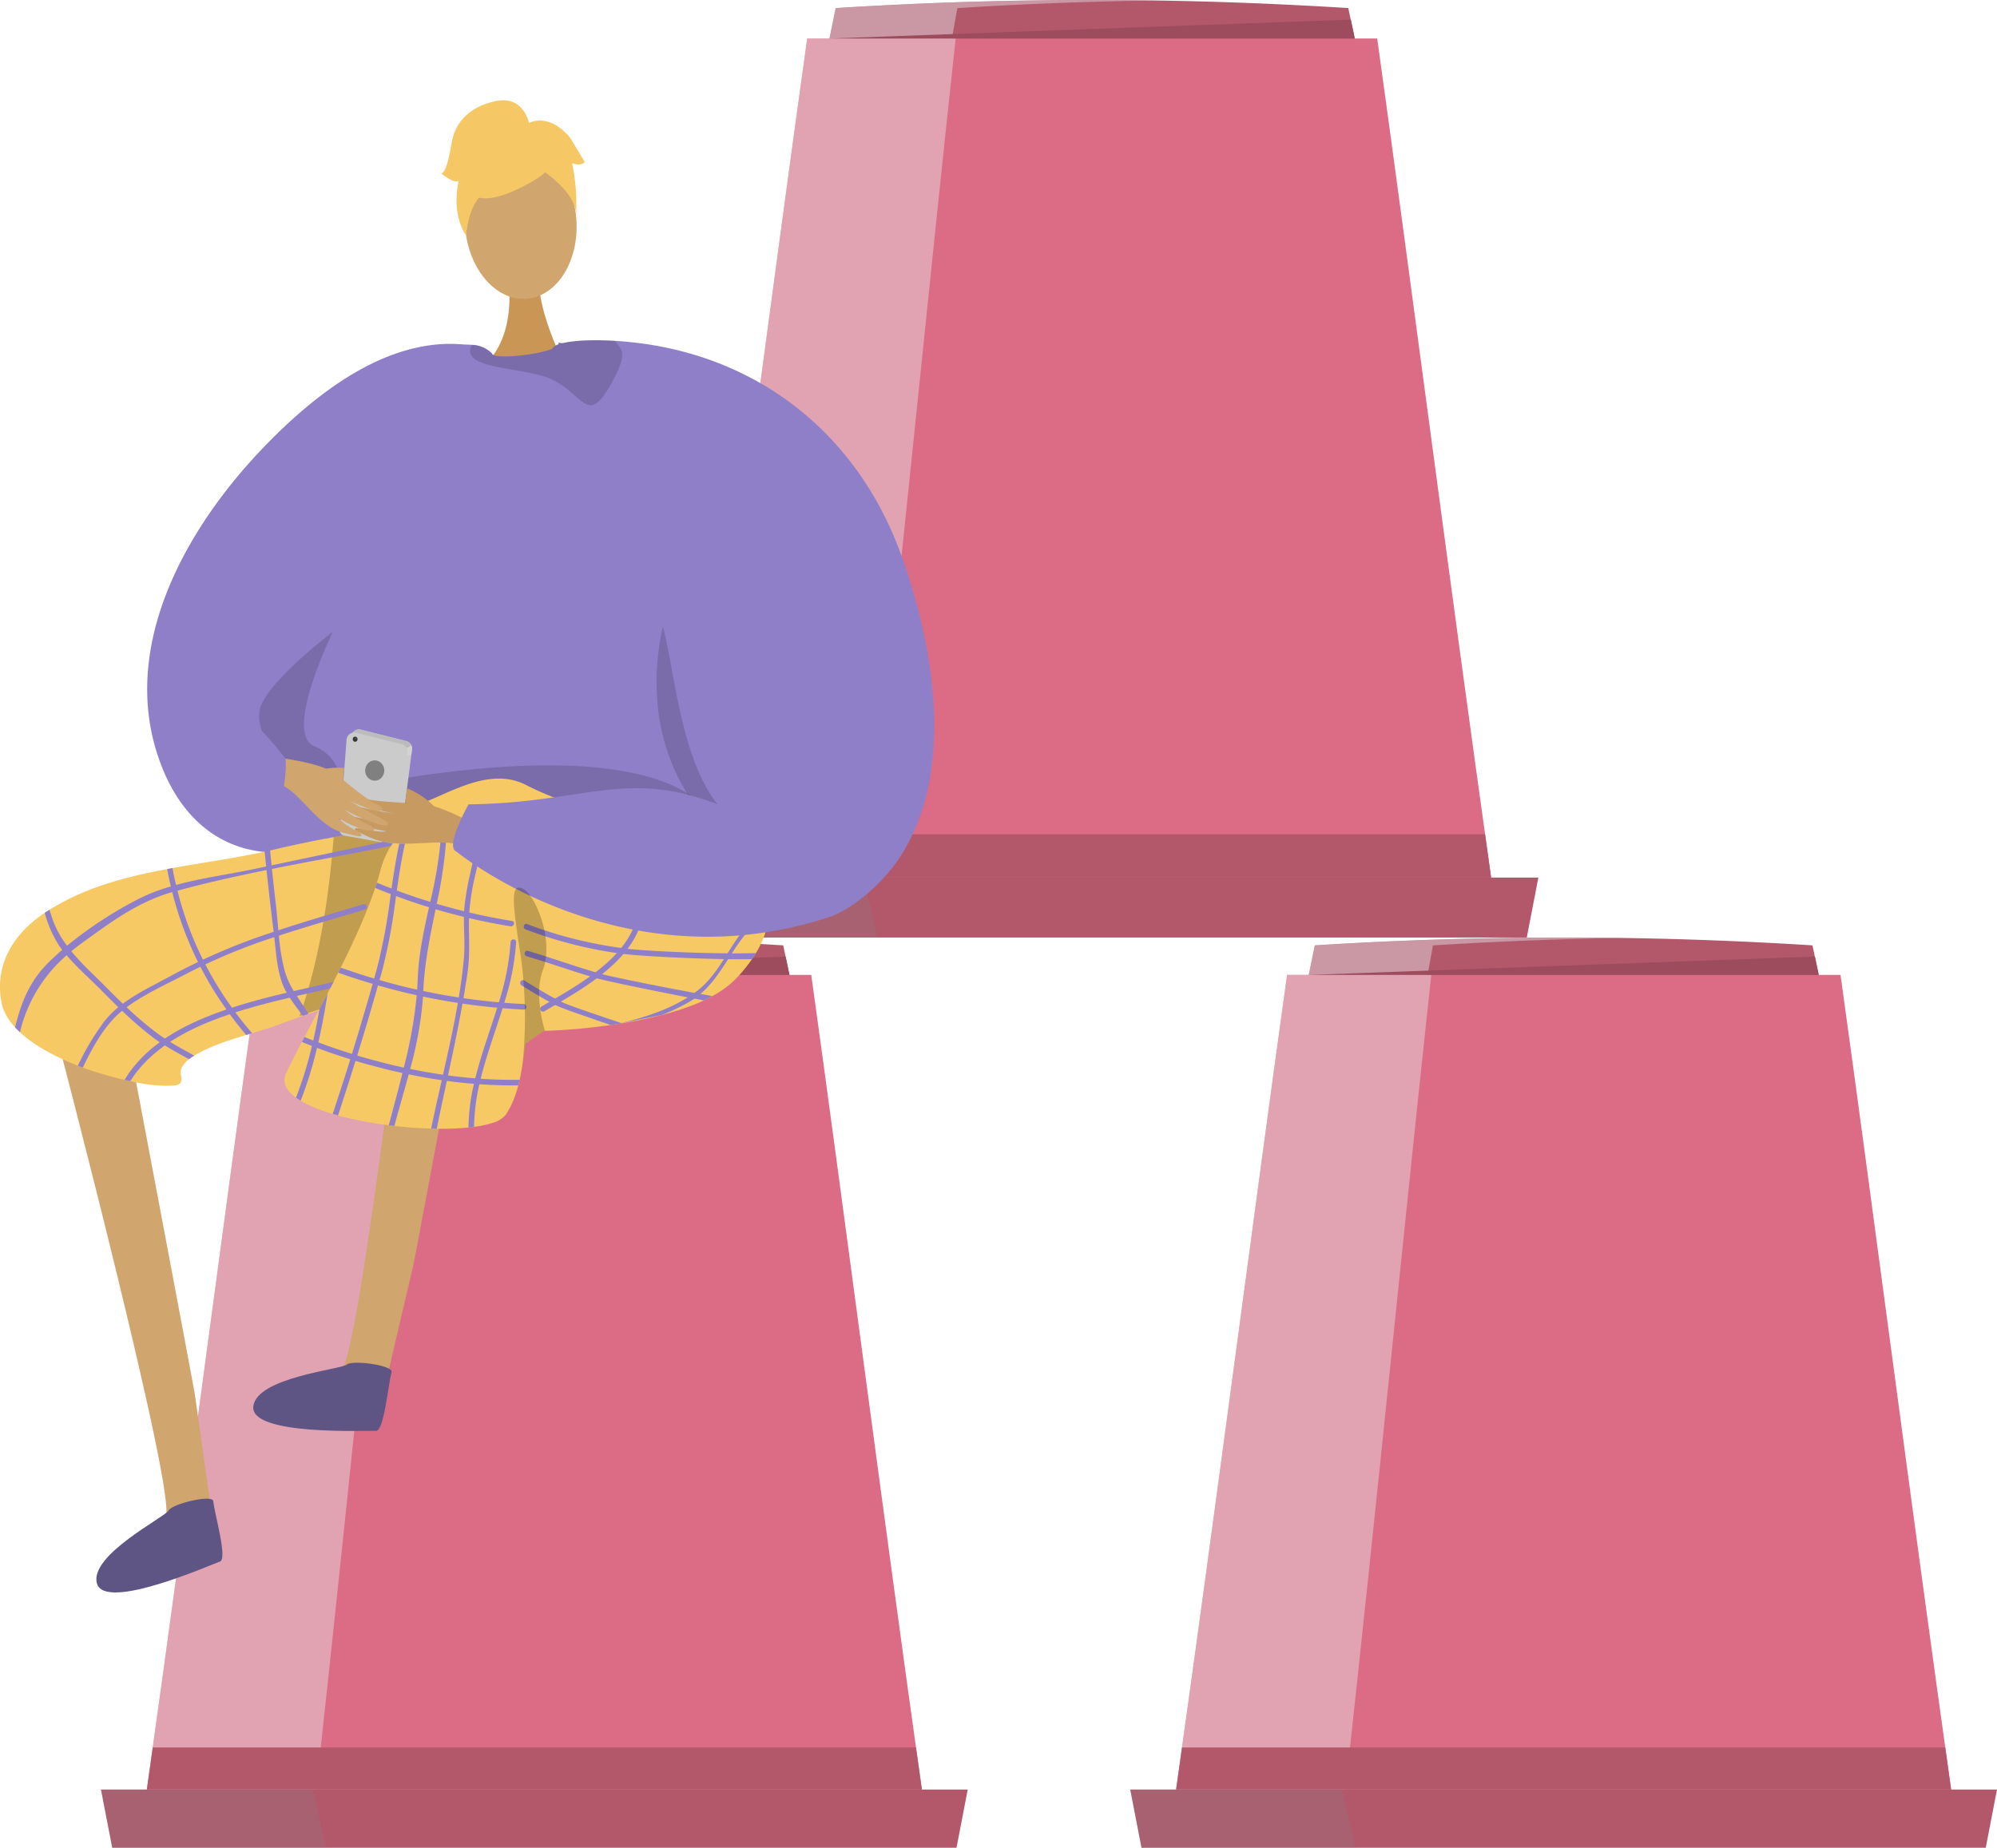 <svg xmlns="http://www.w3.org/2000/svg" xmlns:xlink="http://www.w3.org/1999/xlink" width="503.09" height="465.6" viewBox="0 0 503.09 465.6"><defs><style>.a{fill:none;}.b{fill:#b3576b;}.c{opacity:0.45;}.c,.f{mix-blend-mode:multiply;isolation:isolate;}.d{clip-path:url(#a);}.e{fill:#e6e7e8;}.f{opacity:0.22;}.g{clip-path:url(#b);}.h{fill:#808285;}.i{fill:#dc6c85;}.j{clip-path:url(#c);}.k{fill:#9c4c5d;}.l{clip-path:url(#d);}.m{clip-path:url(#e);}.n{clip-path:url(#f);}.o{clip-path:url(#g);}.p{clip-path:url(#h);}.q{clip-path:url(#i);}.ab,.r{fill:#f7c965;}.s{fill:#c99656;}.ag,.t{fill:#d0a56e;}.ae,.u{fill:#8f7fc8;}.ab,.ad,.af,.ag,.u,.x,.y,.z{fill-rule:evenodd;}.v{fill:#f6c865;}.af,.w{opacity:0.15;}.x{fill:#cbcbcb;}.y{fill:#bcbcbc;}.z{fill:#d3d3d3;}.aa{fill:#5f5585;}.ac{opacity:0.22;}.ad{fill:#c69a60;}.ah{fill:gray;}.ai{fill:#363636;}.aj{fill:#d0d0d0;opacity:0.54;}</style><clipPath id="a"><path class="a" d="M615.31,538.49h81.35l-.237-18.985H616.373Z" transform="translate(-615.31 -519.505)"/></clipPath><clipPath id="b"><path class="a" d="M591.663,649.145h57.884l.554-14.672H592.825Z" transform="translate(-591.663 -634.473)"/></clipPath><clipPath id="c"><path class="a" d="M598.477,729.819h58.415l5.865-205.272H613.011Z" transform="translate(-598.477 -524.547)"/></clipPath><clipPath id="d"><path class="a" d="M754.168,538.49h81.349l-.237-18.985H755.231Z" transform="translate(-754.168 -519.505)"/></clipPath><clipPath id="e"><path class="a" d="M730.522,649.145h57.884l.554-14.672H731.683Z" transform="translate(-730.522 -634.473)"/></clipPath><clipPath id="f"><path class="a" d="M737.335,729.819H795.75l5.865-205.272H751.87Z" transform="translate(-737.335 -524.547)"/></clipPath><clipPath id="g"><path class="a" d="M689.477,412.548h83.789l-.245-19.554H690.572Z" transform="translate(-689.477 -392.994)"/></clipPath><clipPath id="h"><path class="a" d="M665.121,526.521h59.62l.571-15.112H666.317Z" transform="translate(-665.121 -511.409)"/></clipPath><clipPath id="i"><path class="a" d="M672.139,609.614h60.166l6.041-211.427H687.109Z" transform="translate(-672.139 -398.187)"/></clipPath></defs><g transform="translate(-578.665 -392.992)"><g transform="translate(602.938 392.992)"><g transform="translate(0 236.238)"><path class="b" d="M615.31,538.493H747.777q-1.807-8.507-3.587-17.015a994.9,994.9,0,0,0-125.371,0q-1.742,8.5-3.509,17.011" transform="translate(-571.154 -519.502)"/><g class="c" transform="translate(44.156 0.005)"><g class="d"><path class="e" d="M645.495,538.49q1.552-8.507,3.077-17.011,23.929-1.51,47.852-1.862-38.763-.583-77.6,1.862-1.742,8.5-3.513,17.011Z" transform="translate(-615.31 -519.505)"/></g></g><path class="b" d="M592.286,634.473h218.36l-2.832,14.672H595.131Z" transform="translate(-591.124 -419.784)"/><g class="f" transform="translate(0 214.689)"><g class="g"><path class="h" d="M592.286,634.473H645.6l3.411,14.672H595.131Z" transform="translate(-591.124 -634.473)"/></g></g><path class="i" d="M696.1,729.818H598.477c10.059-71.351,19.814-146.913,27.96-205.271H765.854c8.119,58.358,17.837,133.92,27.866,205.271Z" transform="translate(-585.754 -515.127)"/><g class="c" transform="translate(12.723 9.42)"><g class="j"><path class="e" d="M641.125,729.818c7.862-71.351,15.284-146.913,21.633-205.271H626.437c-8.145,58.358-17.9,133.92-27.96,205.271Z" transform="translate(-598.477 -524.547)"/></g></g><path class="b" d="M599.965,628.8c-.495,3.54-.992,7.083-1.488,10.6H793.72c-.495-3.52-.99-7.062-1.483-10.6H599.965Z" transform="translate(-585.754 -424.707)"/><path class="k" d="M616.384,526.692l127.489-4.618.968,4.618Z" transform="translate(-570.222 -517.272)"/></g><g transform="translate(259.295 236.238)"><path class="b" d="M754.168,538.493H886.635q-1.807-8.507-3.587-17.015a994.9,994.9,0,0,0-125.371,0q-1.739,8.5-3.509,17.011" transform="translate(-710.012 -519.502)"/><g class="c" transform="translate(44.156 0.005)"><g class="l"><path class="e" d="M784.354,538.49q1.549-8.507,3.075-17.011,23.932-1.51,47.853-1.862-38.763-.583-77.6,1.862-1.742,8.5-3.51,17.011Z" transform="translate(-754.168 -519.505)"/></g></g><path class="b" d="M731.144,634.473H949.5l-2.832,14.672H733.99Z" transform="translate(-729.982 -419.784)"/><g class="f" transform="translate(0 214.689)"><g class="m"><path class="h" d="M731.144,634.473h53.311l3.412,14.672H733.99Z" transform="translate(-729.982 -634.473)"/></g></g><path class="i" d="M834.956,729.818H737.335c10.059-71.351,19.816-146.913,27.96-205.271H904.712c8.119,58.358,17.837,133.92,27.866,205.271Z" transform="translate(-724.612 -515.127)"/><g class="c" transform="translate(12.723 9.42)"><g class="n"><path class="e" d="M779.983,729.818c7.863-71.351,15.286-146.913,21.633-205.271H765.295c-8.143,58.358-17.9,133.92-27.96,205.271Z" transform="translate(-737.335 -524.547)"/></g></g><path class="b" d="M738.823,628.8c-.495,3.54-.992,7.083-1.488,10.6H932.578c-.495-3.52-.99-7.062-1.483-10.6H738.823Z" transform="translate(-724.612 -424.707)"/><path class="k" d="M755.242,526.692l127.49-4.618.968,4.618Z" transform="translate(-709.081 -517.272)"/></g><g transform="translate(137.171)"><path class="b" d="M689.477,412.551H825.916q-1.86-8.764-3.7-17.525a1024.935,1024.935,0,0,0-129.13,0q-1.793,8.759-3.613,17.521" transform="translate(-643.997 -392.992)"/><g class="c" transform="translate(45.48 0.004)"><g class="o"><path class="e" d="M720.567,412.549q1.6-8.764,3.169-17.521,24.649-1.557,49.286-1.918-39.925-.6-79.93,1.918-1.793,8.759-3.617,17.521Z" transform="translate(-689.477 -392.994)"/></g></g><path class="b" d="M665.762,511.41H890.669l-2.917,15.112H668.693Z" transform="translate(-664.565 -290.283)"/><g class="f" transform="translate(0 221.126)"><g class="p"><path class="h" d="M665.762,511.41h54.909l3.514,15.112H668.693Z" transform="translate(-664.565 -511.409)"/></g></g><path class="i" d="M772.686,609.615H672.139c10.362-73.491,20.41-151.32,28.8-211.428h143.6c8.362,60.108,18.371,137.937,28.7,211.428Z" transform="translate(-659.034 -388.486)"/><g class="c" transform="translate(13.104 9.701)"><g class="q"><path class="e" d="M716.066,609.615c8.1-73.491,15.743-151.32,22.281-211.428h-37.41c-8.388,60.108-18.436,137.937-28.8,211.428Z" transform="translate(-672.139 -398.187)"/></g></g><path class="b" d="M673.672,505.563c-.51,3.647-1.021,7.3-1.533,10.92h201.1c-.51-3.625-1.02-7.273-1.527-10.92H673.672Z" transform="translate(-659.034 -295.354)"/><path class="k" d="M690.583,400.4,821.9,395.64l1,4.757Z" transform="translate(-643.037 -390.695)"/></g></g><path class="r" d="M705.342,528.362c-.3.5-.633,1.008-.982,1.514a39.6,39.6,0,0,1-3.983,4.874,24.4,24.4,0,0,1-6.013,4.437h-.013c-.672.387-1.384.736-2.108,1.1h-.013c-6.089,2.833-13.706,4.629-20.651,5.755h-.011c-.958.168-1.89.31-2.82.439a153.094,153.094,0,0,1-16.578,1.475l7.514-4.618,1.408-.865,10.319-6.338,1.669-1.022,9.4-5.766,2.108-1.294,23.2-14.237S710.682,519.518,705.342,528.362Z" transform="translate(63.753 104.795)"/><g transform="translate(578.665 418.254)"><path class="s" d="M650.313,432.614s2.179,12.894-5.268,20.7S663.5,451.87,663.5,451.87s-5.9-12.05-5.4-19.865S650.313,432.614,650.313,432.614Z" transform="translate(-522.257 -387.297)"/><ellipse class="t" cx="14.044" cy="19.161" rx="14.044" ry="19.161" transform="translate(115.685 12.91) rotate(-4.47)"/><path class="u" d="M602.429,546.612c5.335,13.15,16.134,22.755,33.015,20.853A373.827,373.827,0,0,1,675.64,565a330.388,330.388,0,0,1,36.69,1.7q7.053.725,13.318,1.679c.542-.3,37.158,12.274,44.114,13.54,8.693,1.587-9.643-36.3-10.575-38.237l18.261,26.712a25.9,25.9,0,0,0,2.8-1.828c16.619-12.573,14.177-43.07,10.222-58.963-9.7-39.039-45.307-57.318-50.306-59.8a104.974,104.974,0,0,0-19.921-7.387c-.672-.166-1.361-.353-2.052-.5-1.716-.411-3.451-.784-5.186-1.119a96.055,96.055,0,0,0-9.867-1.436c-.336-.058-.691-.075-1.025-.112a.609.609,0,0,1,.019.409c-.149.373-.71.747-1.55,1.1-4.14,1.7-15.071,2.685-15.165,1.212a7.471,7.471,0,0,0-4.644-2.183c-.894-.075-1.809-.056-2.779-.131-19.4-1.679-37.418,12.722-50.063,25.853C607.764,486.437,590.528,517.382,602.429,546.612Z" transform="translate(-561.442 -378.135)"/><g transform="translate(111.167)"><g transform="translate(5.209 5.252)"><path class="v" d="M659.879,423.622s-23.189,15.335-17.682-6.8C646.008,401.5,675.658,412.711,659.879,423.622Z" transform="translate(-640.671 -409.333)"/><path class="v" d="M656.277,418.427s14.192,6.986,13.514,15.161c0,0,1.107-24.335-12.425-23.885s-18.651,2.157-15.461,27.549C641.9,437.252,644.237,416.674,656.277,418.427Z" transform="translate(-640.987 -409.017)"/></g><path class="v" d="M660.385,412.568s-1.268-7.456-8.629-5.811-10.218,6.149-10.95,10.487-1.544,7.609-2.609,7.693c0,0,3.44,2.941,4.42,1.794,0,0-2.162,7.863,1.835,13.869,0,0,.624-9.781,5.86-11.26S660.385,412.568,660.385,412.568Z" transform="translate(-638.197 -406.52)"/><path class="v" d="M649.712,410.183s5.068-3.606,10.967,3.423l3.69,6.13s-.98,1.147-3.191.25c0,0,1.555,7.417.87,11.725L657.9,419.172Z" transform="translate(-628.21 -404.146)"/></g><path class="w" d="M674.475,468.672s-29.9,56.078,31.883,84.312l1.257.835,7.314-5.234s-29.115-40.628-29.226-41.673S674.475,468.672,674.475,468.672Z" transform="translate(-501.839 -352.613)"/><path class="w" d="M719.175,515.884s1.165-26.737-70.47-17.783,53.725,17.013,53.725,17.013Z" transform="translate(-537.092 -328.679)"/><path class="x" d="M625.064,514.659l14.485,2.607,2.489-19.357.181-1.417a1.864,1.864,0,0,0-.149-1.031v-.011a1.97,1.97,0,0,0-1.309-1.1l-11.45-2.874a1.937,1.937,0,0,0-2.267,1.139,2.033,2.033,0,0,0-.148.586Z" transform="translate(-538.421 -332.883)"/><path class="y" d="M626.124,492.619l13.652,3.623,1.374-.792a1.97,1.97,0,0,0-1.309-1.1l-11.45-2.874A1.937,1.937,0,0,0,626.124,492.619Z" transform="translate(-537.501 -332.883)"/><path class="z" d="M633.163,494.648V496.1l1.85-.063.181-1.417a1.863,1.863,0,0,0-.149-1.031Z" transform="translate(-531.396 -331.006)"/><g transform="translate(0 170.927)"><g transform="translate(14.323 59.488)"><path class="t" d="M586.335,535.477S617.3,653.524,613.654,656.493c-6.519,5.389-32.6,24.083-1.421,14.248,16.589-2.5,14.41-6.588,13.833-10.339-.471-3.064-3.774-26.387-4.967-34.819-.267-1.89-18.012-95.671-18.012-95.671Z" transform="translate(-586.335 -529.912)"/><path class="aa" d="M621.109,595.832c-.2-1.761-10.388.7-11.232,2.358S589.782,609.46,591.814,616.6s29-4.9,30.979-5.525S621.493,599.292,621.109,595.832Z" transform="translate(-581.713 -473.264)"/></g><path class="t" d="M652.95,512.1s-13.994,121.237-18.466,122.682c-8.031,2.654-39.115,10.608-6.5,12.76,16.365,3.694,15.82-.908,16.644-4.612.674-3.027,6.061-25.958,8.009-34.249.437-1.856,17.939-95.684,17.939-95.684Z" transform="translate(-548.547 -485.877)"/><path class="aa" d="M647.679,579.229c.456-1.712-9.934-3.117-11.322-1.879s-22.815,3.206-23.515,10.6,28.8,5.959,30.873,6.1S646.782,582.594,647.679,579.229Z" transform="translate(-549.032 -429.687)"/><g transform="translate(0 11.968)"><path class="ab" d="M579.044,548.875a11.187,11.187,0,0,0,.28,1.139c.112.355.243.708.392,1.063a14.889,14.889,0,0,0,2.741,4.1q.588.613,1.231,1.231a27.89,27.89,0,0,0,3.059,2.463c.205.15.411.3.635.446a47.079,47.079,0,0,0,5.6,3.191c1.7.839,3.469,1.621,5.3,2.33.3.112.614.243.932.355.112.037.205.075.317.112a3.734,3.734,0,0,1,.485.187,86.465,86.465,0,0,0,9.7,2.835,1.1,1.1,0,0,0,.334.075c.486.131.952.243,1.419.336h.019c.446.093.876.185,1.305.26a36.788,36.788,0,0,0,8.338.9c2.648-.112,3.6-.168,3.1-2.872-.28-1.51.784-2.835,2.052-3.824.28-.224.577-.411.857-.6.149-.093.317-.187.467-.28,4.011-2.426,8.543-3.862,13.094-5.223.5-.15.99-.3,1.492-.448,2.183-.654,4.366-1.324,6.474-2.089,2.069-.764,4.159-1.529,6.248-2.276.486-.166.969-.316,1.455-.5.857-.28,1.7-.56,2.555-.84a89.784,89.784,0,0,1,13.357-3.339c.2-.037.39-.056.577-.092a1.33,1.33,0,0,1,.261-.039c.913-.147,1.791-.28,2.648-.392.542-.075,1.083-.129,1.606-.2.726-.075,1.455-.149,2.144-.224,3.189-.318,6.007-.485,8.487-.691.822-.056,1.585-.149,2.314-.224,1.025-.13,1.977-.259,2.872-.446.523-.093,1.008-.205,1.492-.336.187-.056.392-.112.56-.168.224-.093.448-.168.652-.261.318-.131.6-.278.9-.428.243-.149.485-.3.745-.467,2.519-1.755,4.086-4.683,4.982-7.91.075-.3.166-.6.241-.895a35.987,35.987,0,0,0,.635-11.658c-.168-1.492-1.305-2.836-2.984-4.235-.224-.187-.467-.353-.691-.558-2.872-2.183-7-4.5-10.892-7.649-.168-.149-.355-.3-.542-.446-.28-.224-.542-.467-.8-.691-.353-.318-.689-.616-1.025-.894a1.1,1.1,0,0,0-.168-.149c-.093-.075-.168-.149-.261-.224-.372-.336-.745-.654-1.081-.952-1.025-.876-1.9-1.6-2.5-2.108-.614-.521-.969-.8-.969-.8-.261,0-.6.019-.988.056h-.019c-.149.019-.3.019-.485.037-.243.019-.523.056-.822.093-.353.037-.726.075-1.119.131-.43.056-.876.112-1.361.168-.43.056-.878.131-1.343.206q-.728.084-1.511.222H673.8c-.3.037-.6.1-.915.131-.187.039-.355.056-.56.093h-.017a3.483,3.483,0,0,0-.355.075h-.075c-.317.056-.672.093-1.027.149-.521.075-1.081.168-1.641.261h-.019c-.82.149-1.66.28-2.517.429h-.019c-.5.093-1.027.187-1.548.28-.56.11-1.139.205-1.716.317-.224.054-.448.092-.672.129-1.231.243-2.5.467-3.806.71-2.984.6-6.1,1.249-9.251,1.959-.261.075-.523.131-.784.187-.708.187-1.436.355-2.162.5-.448.11-.915.222-1.38.316a.353.353,0,0,1-.149.037h-.075c-7.537,1.66-15.3,2.7-22.981,4.086-.446.093-.894.168-1.343.26-10.409,1.922-20.574,4.571-29.657,10.259-.28.168-.56.336-.84.523a3.988,3.988,0,0,0-.355.243C582.178,531.511,577.216,539.251,579.044,548.875Z" transform="translate(-578.665 -504.464)"/></g><path class="ac" d="M619.083,552.33c2.553-.928,5-1.7,7.314-2.344,3.094-1,6-1.778,8.73-2.386,2.288-.519,4.454-.928,6.5-1.247,4.375-4.134,7.436-7.128,7.436-7.128l1.9-30.908c-1.513-1.315-2.773-2.375-3.58-3.049-.618-.519-.973-.807-.973-.807-.708.022-1.867.121-3.425.331-3.382.409-8.586,1.2-14.653,2.332-.22.045-.443.077-.663.121C626.829,518.274,624.651,536.893,619.083,552.33Z" transform="translate(-543.608 -492.498)"/><path class="ab" d="M617.843,576.39a4.5,4.5,0,0,0,.6.726,9.541,9.541,0,0,0,1.492,1.324c.355.261.745.523,1.175.784a22.934,22.934,0,0,0,2.7,1.38c.243.112.486.224.747.336,1.4.579,2.947,1.119,4.607,1.623h.019c.43.112.878.243,1.344.373.075.017.129.037.2.056.261.073.5.147.766.205,2.071.54,4.254,1.007,6.51,1.4q1.316.252,2.685.446a.377.377,0,0,1,.149.021c.224.037.429.075.635.112.28.035.542.075.822.091.334.056.689.094,1.025.131.467.075.932.131,1.4.187,2.687.3,5.391.523,7.983.616.43.017.859.037,1.289.056.484.019.951.019,1.417.019,1.324.037,2.611.017,3.841-.019.261-.019.542-.019.784-.039,1.175-.054,2.295-.129,3.357-.241.486-.037.951-.093,1.4-.168a27.334,27.334,0,0,0,3.563-.67,7.721,7.721,0,0,0,.8-.245,6.722,6.722,0,0,0,3.71-2.219c.28-.448.541-.9.8-1.363.131-.222.261-.465.374-.708a26.938,26.938,0,0,0,1.9-5.242c.129-.467.241-.932.334-1.4.3-1.287.523-2.594.728-3.9.28-1.716.5-3.451.782-5.186l3.806-2.7h.019a4.64,4.64,0,0,1,1.008-.56,2.435,2.435,0,0,1,1.417-.168,2.091,2.091,0,0,0,.708-.2c.243-.1.523-.207.859-.355,1.324-.579,3.432-1.567,6.005-2.835.56-.282,1.12-.56,1.716-.859.467-.224.934-.448,1.417-.691.3-.149.616-.3.915-.448,1.417-.689,2.891-1.436,4.42-2.2.448-.224.9-.448,1.343-.654,1.623-.82,3.264-1.66,4.943-2.5.3-.168.616-.317.915-.467.28-.149.579-.3.876-.448.15-.075.318-.166.467-.241,1.6-.822,3.19-1.625,4.737-2.444h.019c.523-.261,1.046-.523,1.548-.782h.019c1.529-.8,3.021-1.55,4.4-2.276.28-.131.558-.28.8-.411.5-.261,1.008-.523,1.473-.766.654-.334,1.289-.67,1.866-.969.374-.187.728-.373,1.046-.558.056-.037.075-.058.131-.1,0,.02.019.02.037,0,3.1-1.6,5.111-2.685,5.242-2.835.091-.093.428-.372.951-.782.28-.224.614-.486.988-.784,1.064-.857,2.426-1.978,3.824-3.245.728-.652,1.473-1.343,2.164-2.052a25.515,25.515,0,0,0,3.469-4.121c.932-1.494,1.287-2.818.614-3.712-.131-.168-.243-.317-.39-.485l-.019-.019a19.028,19.028,0,0,0-1.94-1.959c-.149-.148-.336-.278-.5-.446a33.8,33.8,0,0,0-8.375-5.092c-.018,0-.018-.019-.037-.019h-.019c-.075-.037-.149-.056-.224-.093a11.2,11.2,0,0,0-1.305-.523c-.728-.28-1.492-.542-2.276-.766-.019-.017-.019-.017-.037-.017a34.925,34.925,0,0,0-5.333-1.176q-1.2-.2-2.463-.28h-.018a38.541,38.541,0,0,0-5.074-.019h-.019a1.714,1.714,0,0,0-.3.019l-1.006-.316H712.6l-1.343-.448c-1.569-.5-3.768-1.214-6.362-2.09-.3-.093-.614-.205-.932-.317-2.538-.838-5.391-1.826-8.282-2.853-.3-.093-.6-.205-.9-.318-3.432-1.212-6.883-2.5-9.9-3.71h-.019c-.6-.224-1.156-.467-1.716-.691-.334-.149-.67-.3-1.006-.429-1.6-.691-3-1.343-4.123-1.94-5.669-2.984-11.789-1.473-17.159.654-.261.093-.5.205-.766.3-2.5,1.027-4.868,2.164-6.883,2.967a2.077,2.077,0,0,1-.3.131,5.344,5.344,0,0,0-1.287.726H651.6a10.9,10.9,0,0,0-1.978,1.884c-.205.243-.411.5-.633.784-.205.3-.429.6-.616.913a23.045,23.045,0,0,0-1.193,2h-.019c-.056.112-.131.224-.187.336a.143.143,0,0,0-.037.093c-.019.019-.019.019-.019.037-.149.241-.261.521-.392.764,0,.019-.019.019-.019.037-.019.056-.056.093-.075.149a2.8,2.8,0,0,0-.206.411c-.224.243-.429.485-.652.745-.336.392-.654.8-.971,1.232a2.787,2.787,0,0,0-.28.428.135.135,0,0,0-.075.112.194.194,0,0,0-.093.131,19.083,19.083,0,0,0-1.268,2.164,24.772,24.772,0,0,0-1.716,4.607c-.261.971-.541,1.94-.857,2.947-.131.431-.28.878-.43,1.326-.112.372-.261.745-.392,1.137-.168.523-.374,1.062-.577,1.585-.093.28-.187.56-.3.822-1.753,4.625-3.955,9.493-6.306,14.306-.131.261-.241.5-.372.747-.243.5-.485.988-.747,1.492-.205.428-.411.838-.633,1.268-.878,1.753-1.772,3.507-2.668,5.2-.374.728-.764,1.455-1.137,2.164-.131.243-.243.484-.373.727-.168.317-.355.654-.523.99-.037.075-.075.129-.112.2-.056.1-.094.187-.131.261-.241.467-.484.915-.726,1.363-.131.241-.243.465-.373.689-.71,1.343-1.4,2.666-2.071,3.936-.131.224-.241.448-.353.67-.224.429-.448.84-.672,1.249-.131.28-.28.542-.411.8-.131.243-.261.5-.373.747-1.193,2.293-2.274,4.42-3.171,6.285A3.951,3.951,0,0,0,617.843,576.39Z" transform="translate(-545.371 -498.055)"/></g><path class="x" d="M625.615,517.807l11.824,2.129a1.374,1.374,0,0,0,1.608-1.193l2.5-21.833a1.926,1.926,0,0,0-.15-1.044,1.974,1.974,0,0,0-1.309-1.1L628.642,491.9a1.937,1.937,0,0,0-2.267,1.139,2.063,2.063,0,0,0-.149.584l-1.735,22.731A1.369,1.369,0,0,0,625.615,517.807Z" transform="translate(-538.921 -332.521)"/><g transform="translate(85.908 60.477)"><g transform="translate(0 112.913)"><path class="ad" d="M633.345,502.715v.011a8.448,8.448,0,0,0,1.755,2.287c1.139.682,4.555,1.948,5.4,1.5s.106-2.618.106-2.618a20.211,20.211,0,0,0-6.821-4.523Z" transform="translate(-617.147 -499.374)"/><path class="ad" d="M660.455,508.4c-.85-.284-9.807-5.649-14.664-6.1s-12.121-.652-14.629-1.365c-2.948-.838-3.693.332-.295,1.63a47.812,47.812,0,0,0,7.734,2.19c.486.021-2.678-.405-6.117-1.119-3.656-.758-7.622-1.789-7.806-1.137-.351,1.264,10.181,4.1,12.037,4.3a46.458,46.458,0,0,1-4.892-.594c-2.207-.39-4.737-1.173-5.234-.715-.784.723,4.8,2.911,9.406,3.55.08.149-1.41.383-6.834-.743-.545-.114-1.933.125-.148.951,3.757,1.737,5.244,2.762,10.691,2.932,5.309.164,11.17-.928,14.991.353Z" transform="translate(-624.67 -498.259)"/></g><path class="ae" d="M640.632,567.741s41.121,33.911,93.963,16.489c5.6-1.847,13.56-8.45,17.981-15.407,13.7-21.549,8.371-52.532.271-75.347-11.441-32.223-38.32-52.381-72.279-54.418-5.727-.336-10.465-.093-13.225.6a6.377,6.377,0,0,0-1.006.3,2.757,2.757,0,0,0-1.494.969.4.4,0,0,0-.056.133,11,11,0,0,0-.764,7.46c2.629,13.971,21.917,36.69,28.576,62.244,3.1,11.807,4.513,33.276,13.8,45.065-23.278-8.952-33.5-.3-62.711.019,0,0-3.339,5.951-3.843,9.458C639.68,566.529,639.848,567.462,640.632,567.741Z" transform="translate(-611.558 -438.907)"/></g><path class="w" d="M660.557,447.973a14.652,14.652,0,0,1,1.473.54c9.083,3.768,9.531,13.411,16.657-.635,1.436-2.835,1.828-4.495,1.716-5.669-.168-1.363-1.044-2.052-1.828-3.152-5.727-.336-10.465-.093-13.225.6-.336-.058-.691-.075-1.025-.112a.609.609,0,0,1,.019.409,2.758,2.758,0,0,0-1.494.969.4.4,0,0,0-.056.133c-4.14,1.7-15.071,2.685-15.165,1.212a7.471,7.471,0,0,0-4.644-2.183c-.187.037-.355.093-.54.131C639.721,445.884,653.058,445.659,660.557,447.973Z" transform="translate(-523.658 -378.43)"/><path class="af" d="M634.426,519.49s1.173-9.113-6.846-12.349,4.646-28.916,4.646-28.916-17.93,13.5-18.565,20.335,7.01,15.74,11.058,17.224S634.426,519.49,634.426,519.49Z" transform="translate(-548.343 -344.327)"/><g transform="translate(59.905 161.761)"><g transform="translate(10.011 3.786)"><path class="ag" d="M616.106,495.174l.584,5.5.149,1.4c3.447,1.268,6.491,5.736,10.1,8.834,3.7,3.171,5.429,3.234,9.174,4.1,1.787.415,1.053-.629.6-.874-1.074-.573-1.936-1.085-2.616-1.522a10.037,10.037,0,0,1-2.321-1.776c-.118-.149-.138-.224-.1-.245.032.021.075.041.106.063.34.213.691.426,1.053.627.106.063.213.118.319.181a25.5,25.5,0,0,0,3.884,1.681,7.38,7.38,0,0,0,3.107.564c.2-.052.31-.148.319-.308,0-.224-.233-.469-.616-.734-.788-.543-2.183-1.171-3.354-1.864a35.572,35.572,0,0,1-3.427-2.319,1.727,1.727,0,0,1-.138-.118c.043.022.086.054.149.086,1.9,1.16,10.173,4.853,10.844,3.651.362-.65-3-2.215-5.959-3.82-1.5-.82-2.894-1.649-3.8-2.192a47.606,47.606,0,0,0,5.652,2.3c3.182,1,3.554-.415,1-1.522-1.522-.659-4.385-2.937-7.172-5.13a.661.661,0,0,0-.1-.075c-.319-.256-.627-.5-.937-.745-.84-.659-1.649-1.277-2.405-1.83a9.4,9.4,0,0,0-1.882-1.033C624.033,496.207,616.765,495.407,616.106,495.174Z" transform="translate(-616.106 -495.174)"/><path class="ag" d="M621.67,499.046c.224.883,3.395,1.914,4.64,2.043a3.453,3.453,0,0,0,1.4-.288c.319-.106.67-.235,1.033-.362-.319-.256-.627-.5-.937-.745l.267-3.053a19.82,19.82,0,0,0-4.554.19S621.437,498.163,621.67,499.046Z" transform="translate(-611.296 -493.948)"/></g><path class="ag" d="M620.754,496.927s-2.063-.282-7.572-3.117.049,4.319.049,4.319l10.521,5.583Z" transform="translate(-610.745 -493.147)"/></g><path class="u" d="M627.346,500.076c.715-.011-.021,11.609-2.921,15.172S605.9,508.173,605.3,502.89s8.13-13.479,11.286-13.182S627.346,500.076,627.346,500.076Z" transform="translate(-555.585 -334.374)"/><ellipse class="ah" cx="2.413" cy="2.561" rx="2.413" ry="2.561" transform="translate(91.99 166.337)"/><ellipse class="ah" cx="0.63" cy="0.669" rx="0.63" ry="0.669" transform="translate(88.836 160.332)"/><ellipse class="ai" cx="0.571" cy="0.606" rx="0.571" ry="0.606" transform="translate(88.895 160.395)"/><circle class="aj" cx="0.117" cy="0.117" r="0.117" transform="translate(89.505 160.721)"/></g><g transform="translate(696.687 629.705)"><path class="ae" d="M641.868,567.154c.485-.037.951-.093,1.4-.168a51.843,51.843,0,0,1,1.343-10.743c.112-.467.224-.934.336-1.382,1.473-6.005,3.675-11.882,5.522-17.794.149-.448.28-.9.411-1.361a63.552,63.552,0,0,0,3-15.277c.037-.9-1.361-.9-1.4,0a63.714,63.714,0,0,1-2.967,15.182c-.131.448-.278.9-.409,1.344-1.847,5.912-4.048,11.807-5.522,17.813-.131.467-.243.915-.336,1.38A49.722,49.722,0,0,0,641.868,567.154Z" transform="translate(-641.868 -519.757)"/></g><g transform="translate(687.286 602.649)"><path class="ae" d="M636.834,580c.484.019.951.019,1.417.019.8-4.011,1.66-8.02,2.536-12.05.093-.467.205-.915.3-1.382,1.287-6.024,2.575-12.048,3.638-18.091.093-.448.168-.915.243-1.363.205-1.118.39-2.22.54-3.339.187-1.063.355-2.106.5-3.171.672-4.644.243-9.1.373-13.691,0-.353.019-.708.037-1.062,0-.112.019-.243.019-.355a58.936,58.936,0,0,1,1.38-8.861c.205-.913.411-1.828.635-2.723.5-2.09,1.006-4.16,1.455-6.175.131-.54.243-1.081.355-1.6.185-.9-1.158-1.27-1.344-.373-.129.652-.278,1.305-.428,1.959-.392,1.791-.822,3.58-1.251,5.391-.2.895-.409,1.808-.6,2.7a74.384,74.384,0,0,0-1.361,7.7c-.056.56-.112,1.119-.131,1.679-.037.467-.056.952-.056,1.417-.056,3.471.3,6.958-.019,10.465-.206,2.388-.5,4.775-.859,7.163-.131.894-.28,1.809-.429,2.7-.073.448-.148.9-.222,1.361-1.046,6.026-2.388,12.089-3.75,18.095-.093.465-.205.913-.3,1.361C638.587,571.887,637.654,575.953,636.834,580Z" transform="translate(-636.834 -505.268)"/></g><g transform="translate(676.617 605.288)"><path class="ae" d="M631.12,577.916c.467.075.932.131,1.4.187,1.137-4.272,2.444-8.618,3.619-13,.112-.448.243-.915.355-1.363a93,93,0,0,0,3.245-18.242c.037-.428.056-.857.075-1.287V544.1c.28-7.012,1.7-13.82,3.1-20.61.093-.448.187-.915.28-1.361a119.128,119.128,0,0,0,2.33-15.389c-.446-.037-.913-.058-1.4-.058a107.092,107.092,0,0,1-2.573,14.942c-.093.446-.187.913-.3,1.361-1.343,6.005-2.648,12.031-2.853,18.242-.037.84-.075,1.7-.131,2.536l-.112,1.4a117.355,117.355,0,0,1-3.264,18.244c-.093.467-.205.915-.336,1.361C633.471,569.168,632.257,573.534,631.12,577.916Z" transform="translate(-631.12 -506.681)"/></g><g transform="translate(662.477 605.55)"><path class="ae" d="M623.548,574.96c.43.112.878.243,1.345.374q2.266-6.857,4.4-13.747c.168-.448.3-.9.429-1.343,1.529-4.924,3-9.85,4.42-14.812.056-.168.112-.353.149-.521.243-.784.448-1.567.652-2.351.15-.448.28-.894.392-1.343.28-.971.56-1.94.822-2.909a148.419,148.419,0,0,0,3.339-18.263c.075-.465.149-.932.205-1.4.577-3.953,1.175-7.908,2.052-11.788-.373,0-.728,0-1.083-.017a1.846,1.846,0,0,1-.336-.021c-.82,3.75-1.417,7.537-1.957,11.322-.075.467-.131.934-.205,1.4a148.358,148.358,0,0,1-3.376,18.391c-.261.969-.523,1.922-.8,2.891-.131.448-.243.9-.374,1.343-.278,1.027-.577,2.034-.876,3.059a4.252,4.252,0,0,1-.131.467q-2.042,7.081-4.216,14.139c-.129.448-.278.895-.409,1.343C626.551,565.782,625.059,570.37,623.548,574.96Z" transform="translate(-623.548 -506.821)"/></g><g transform="translate(653.226 643.285)"><path class="ae" d="M618.594,553.31c.355.261.745.523,1.175.784a96.481,96.481,0,0,0,4.123-13.318c.131-.448.243-.915.334-1.382.654-2.835,1.214-5.669,1.718-8.543,0-.075.019-.15.019-.2.222-1.212.409-2.407.6-3.619-.374.728-.764,1.455-1.137,2.164-.131.243-.243.484-.373.727-.168.317-.355.654-.523.99a.842.842,0,0,1-.037.187.939.939,0,0,1-.037.222c-.446,2.538-.932,5.074-1.511,7.593-.112.467-.205.913-.336,1.38A94.385,94.385,0,0,1,618.594,553.31Z" transform="translate(-618.594 -527.029)"/></g><g transform="translate(654.718 654.289)"><path class="ae" d="M619.393,534.171c.82.355,1.66.672,2.517,1.008.429.168.859.336,1.289.486q4.112,1.566,8.394,2.872c.428.149.857.28,1.305.411,1.679.5,3.357.988,5.073,1.417,2.239.614,4.476,1.156,6.752,1.641.523.131,1.062.243,1.585.336,2.295.467,4.588.895,6.883,1.249a123.907,123.907,0,0,0,20.724,1.53c.129-.467.241-.932.334-1.4a122.869,122.869,0,0,1-20.778-1.511c-2.276-.355-4.553-.765-6.808-1.232-.542-.11-1.064-.222-1.6-.334-2.314-.5-4.609-1.064-6.9-1.679-1.623-.429-3.227-.878-4.831-1.361-.448-.131-.9-.261-1.326-.411-2.872-.9-5.707-1.865-8.468-2.911-.446-.149-.857-.316-1.287-.484-.745-.28-1.473-.56-2.181-.878C619.841,533.352,619.617,533.762,619.393,534.171Z" transform="translate(-619.393 -532.922)"/></g><g transform="translate(663.859 636.813)"><path class="ae" d="M624.288,524.831c2.872,1.025,5.781,1.978,8.691,2.816.448.15.878.28,1.324.392,3.229.934,6.493,1.772,9.776,2.48.54.133,1.063.245,1.585.336a161.65,161.65,0,0,0,25.386,3.285c.895.054.895-1.344,0-1.4a160.308,160.308,0,0,1-25.312-3.285c-.523-.093-1.046-.205-1.548-.336-3.189-.689-6.342-1.509-9.5-2.424q-.67-.168-1.343-.392c-2.835-.82-5.632-1.753-8.431-2.741C624.716,523.991,624.51,524.4,624.288,524.831Z" transform="translate(-624.288 -523.563)"/></g><g transform="translate(673.184 615.398)"><path class="ae" d="M629.282,513.421c1.287.54,2.592,1.063,3.918,1.548.428.187.876.355,1.324.5,2.741,1.046,5.522,1.977,8.319,2.818.542.185,1.1.355,1.66.5v.017A152.764,152.764,0,0,0,663.38,523.1c.876.149,1.249-1.212.374-1.343a151.547,151.547,0,0,1-18.97-4.327c-.541-.15-1.1-.318-1.641-.5-2.836-.859-5.634-1.81-8.412-2.855-.448-.147-.878-.317-1.324-.5-1.232-.465-2.463-.95-3.694-1.473C629.581,512.526,629.431,512.973,629.282,513.421Z" transform="translate(-629.282 -512.095)"/></g><g transform="translate(710.613 625.792)"><path class="ae" d="M707.808,525.026c-.3.5-.633,1.008-.982,1.515-4.758.142-14.134-.131-21.88-.53-4.435-.233-8.326-.5-10.5-.777-.57-.078-1.111-.155-1.667-.22a107.97,107.97,0,0,1-22.98-5.961c-.84-.31-.465-1.656.376-1.345a105.5,105.5,0,0,0,23.689,6.013c.543.077,1.074.155,1.617.22,2.471.284,6.75.555,11.574.775C694.167,525.026,702.454,525.194,707.808,525.026Z" transform="translate(-649.326 -517.661)"/></g><g transform="translate(710.824 632.565)"><path class="ae" d="M696.718,532.7c-.672.387-1.384.736-2.108,1.1-.013-.013-.013,0-.013,0-5.365-.982-14.56-2.818-20.819-4.151-2.96-.633-5.262-1.15-6.194-1.41-.555-.168-1.111-.334-1.668-.5-5.456-1.628-10.849-3.582-16-5.068-.853-.273-.478-1.617.375-1.345,5.443,1.576,11.2,3.71,17.017,5.391.557.168,1.1.31,1.654.465,1.008.286,3.414.816,6.48,1.449C681.886,529.974,691.223,531.786,696.718,532.7Z" transform="translate(-649.439 -521.289)"/></g><g transform="translate(709.733 639.971)"><path class="ae" d="M674.442,536.118c-.958.168-1.89.31-2.82.439-2.586-.893-6.155-2.1-9.064-3.143-2.329-.827-4.23-1.552-4.928-1.914-.478-.245-.943-.5-1.41-.762-2.379-1.305-4.706-2.728-7.034-4.164a.7.7,0,0,1,.711-1.216c2.547,1.565,5.107,3.13,7.733,4.552.491.258.971.517,1.462.749.712.375,2.586,1.074,4.874,1.89C667.392,533.763,671.764,535.212,674.442,536.118Z" transform="translate(-648.854 -525.254)"/></g><g transform="translate(714.748 625.06)"><path class="ae" d="M676.861,518.124c-3.434,10.293-15.452,16.716-24.277,21.908a.7.7,0,0,1-.706-1.208c8.444-4.967,20.38-11.318,23.635-21.071.282-.85,1.634-.486,1.348.372Z" transform="translate(-651.541 -517.269)"/></g><path class="ac" d="M649.726,530a114.435,114.435,0,0,1,.448,27.308c.28-1.716.5-3.451.782-5.186l3.806-2.7h.019a4.635,4.635,0,0,1,1.008-.56c-1.083-3.879-2.351-10.353-.486-15.314,2.33-6.173-.374-14.829-3.171-18.69a5.611,5.611,0,0,0-1.884-1.807c-.784-.392-1.343-.373-1.7.054C647.415,514.425,648.1,519.742,649.726,530Z" transform="translate(60.129 103.884)"/><g transform="translate(582.458 588.241)"><path class="ad" d="M631.43,502.726a8.79,8.79,0,0,0,1.305.243C632.959,502.969,632.418,502.894,631.43,502.726Z" transform="translate(-536.692 -493.064)"/><g transform="translate(0 16.863)"><path class="ae" d="M580.7,553.344q.588.613,1.231,1.231a36.755,36.755,0,0,1,11.77-19.4,15.208,15.208,0,0,1,1.176-1.009c.913-.764,1.864-1.492,2.891-2.237,7.051-5.113,14.044-10.278,22.531-12.666.037,0,.056-.019.093-.019l1.232-.336c7.367-2.013,14.866-3.675,22.419-5.2l1.38-.28c5.019-1.008,10.054-1.959,15.09-2.911,5-.951,9.981-1.9,14.905-2.909.075-.149.187-.3.278-.448a.193.193,0,0,1,.093-.131c0-.037.019-.054.056-.093a15.247,15.247,0,0,1-2.386-.353c-.019.019-.019.019-.019,0a4.549,4.549,0,0,1-.485.11c-1.063.243-2.146.467-3.208.691-3.04.635-6.061,1.27-9.1,1.9-5.111,1.081-10.2,2.164-15.312,3.227-.467.093-.915.205-1.382.3-1.212.261-2.442.5-3.656.766-6.173,1.285-12.776,2.162-19.024,3.879-.448.112-.9.243-1.324.373a46.814,46.814,0,0,0-8.244,3.208A102.862,102.862,0,0,0,593.79,532.77c-.411.336-.82.691-1.212,1.044-1.38,1.176-2.687,2.407-3.9,3.638C584.24,541.983,582.132,547.449,580.7,553.344Z" transform="translate(-580.696 -506.582)"/></g><g transform="translate(15.818 32.552)"><path class="ae" d="M589.167,555.718c.3.112.614.243.932.355.112.037.205.075.318.112,2.144-4.478,4.625-8.991,7.759-12.311,4.625-4.906,12.666-8.3,18.5-11.4a144.641,144.641,0,0,1,21.973-9.141c.374-.129.766-.26,1.156-.373,7.182-2.368,14.457-4.42,21.712-6.6a.7.7,0,0,0-.372-1.344c-7.2,2.164-14.382,4.235-21.471,6.586l-1.175.39a152.721,152.721,0,0,0-25.424,10.836c-5.856,3.247-13.056,6.306-17.271,11.772A64.76,64.76,0,0,0,589.167,555.718Z" transform="translate(-589.167 -514.984)"/></g><g transform="translate(27.588 52.153)"><path class="ae" d="M595.47,550.178c.48.131.945.246,1.41.338h.026c7.772-12.44,24.789-17.418,40.164-21.041.607-.153,1.2-.3,1.8-.439,2.911-.659,5.742-1.292,8.407-1.914.271-.544.555-1.085.84-1.641-3.169.775-6.543,1.525-10.022,2.327-.583.129-1.176.26-1.772.414C620.505,531.985,603.307,537.118,595.47,550.178Z" transform="translate(-595.47 -525.481)"/></g><g transform="translate(7.479 34.003)"><path class="ae" d="M584.7,516.527a29.051,29.051,0,0,0,3.656,8.319c.243.336.486.672.747,1.006.355.467.726.915,1.119,1.363,2.612,3.1,5.8,5.875,8.6,8.691,1.455,1.475,2.928,2.948,4.42,4.4.317.3.635.6.952.913a90.711,90.711,0,0,0,7.889,6.79c.523.392,1.044.766,1.585,1.119.429.28.859.56,1.288.8,1.976,1.249,4.047,2.332,6.08,3.47.28-.224.577-.411.857-.6.149-.093.317-.187.467-.28-2.015-1.158-4.086-2.258-6.1-3.488-.43-.261-.878-.542-1.305-.84-.71-.446-1.382-.913-2.052-1.417a86.6,86.6,0,0,1-7.574-6.453c-.318-.28-.633-.579-.951-.894-1.548-1.475-3.059-2.986-4.569-4.515-2.837-2.853-5.877-5.615-8.412-8.711-.374-.467-.747-.932-1.083-1.4A24.3,24.3,0,0,1,586.622,518c-.26-.766-.484-1.511-.726-2.239-.28.168-.56.336-.84.523A3.954,3.954,0,0,0,584.7,516.527Z" transform="translate(-584.701 -515.761)"/></g><g transform="translate(38.331 23.484)"><path class="ae" d="M601.223,510.388c.243,1.473.56,2.93.915,4.366a12.86,12.86,0,0,0,.353,1.436,86.958,86.958,0,0,0,6.493,17.609c.185.411.39.8.6,1.193a83.094,83.094,0,0,0,6.566,10.763c.261.39.542.8.84,1.193,1.305,1.791,2.685,3.526,4.14,5.242.5-.149.99-.3,1.492-.448-1.511-1.716-2.909-3.47-4.233-5.26-.3-.392-.6-.784-.859-1.193a83.422,83.422,0,0,1-6.7-10.894c-.2-.392-.409-.782-.6-1.193a84.552,84.552,0,0,1-6.416-17.366,13.728,13.728,0,0,1-.355-1.455q-.532-2.1-.9-4.252C602.119,510.221,601.671,510.3,601.223,510.388Z" transform="translate(-601.223 -510.128)"/></g><g transform="translate(61.309)"><path class="ae" d="M613.531,498.223q.669,9.347,1.567,18.69,1.006,10.1,2.274,20.2c.019.094.019.187.037.28.037.355.093.71.112,1.063.486,4.123.71,8.58,2.314,12.386a12.979,12.979,0,0,0,.82,1.6,12.062,12.062,0,0,0,.747,1.249c1.025,1.569,2.218,3.04,3.264,4.588.486-.166.969-.316,1.455-.5-.913-1.548-1.94-3-2.909-4.515l-.784-1.231a20.772,20.772,0,0,1-2.312-5.2,55.55,55.55,0,0,1-1.438-8.75c-.056-.446-.093-.913-.131-1.36-.2-2.183-.372-4.347-.614-6.437q-.812-6.826-1.455-13.689c-.6-6.119-1.1-12.255-1.548-18.375C614.855,497.328,613.457,497.328,613.531,498.223Z" transform="translate(-613.528 -497.552)"/></g></g><g transform="translate(733.871 622.562)"><path class="ae" d="M661.781,544.436h.026c7.41-1.654,14.832-4.151,20.378-8.379,4.747-3.621,7.228-9.271,10.668-13.992.336-.465.685-.93,1.034-1.371a19.423,19.423,0,0,1,5.044-4.513c.091-.064.181-.116.273-.168a.586.586,0,0,1,.594,1.01,20.083,20.083,0,0,0-5.561,4.913c-4.538,5.6-7.292,12.995-13.966,16.849a51.709,51.709,0,0,1-6.982,3.337Z" transform="translate(-661.781 -515.931)"/></g></g></svg>